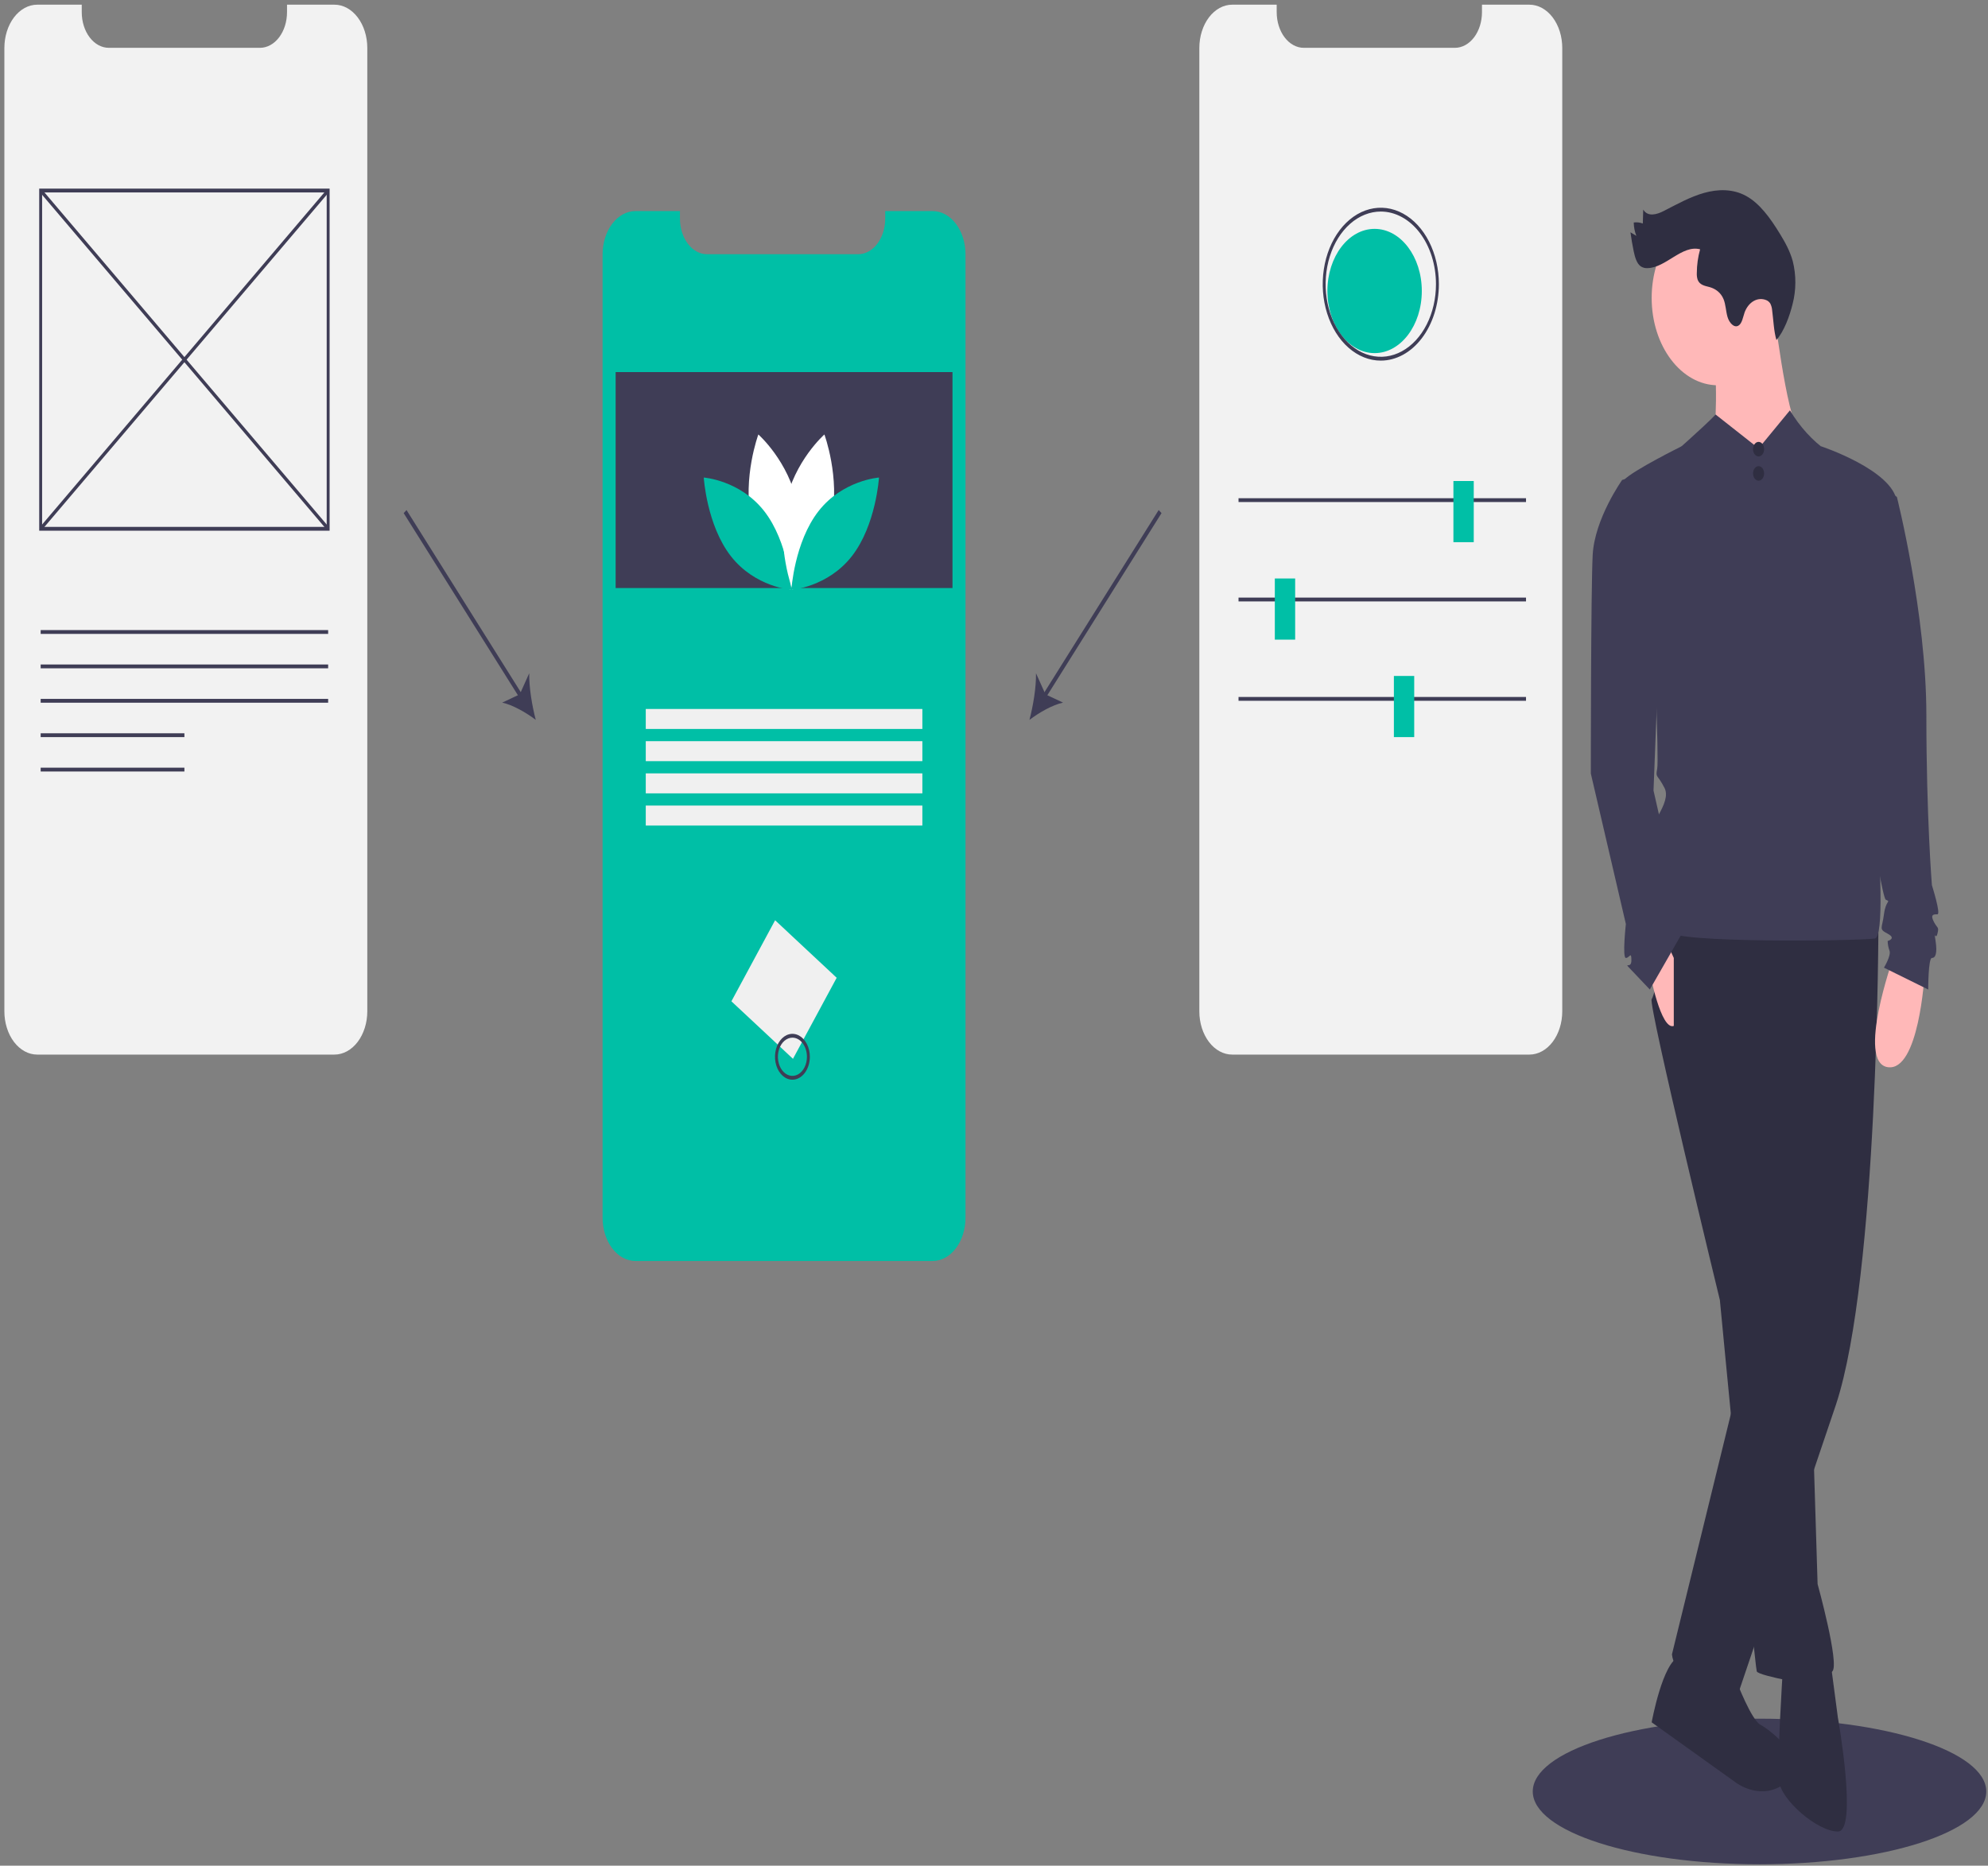 <svg width="326" height="306" viewBox="0 0 326 306" fill="none" xmlns="http://www.w3.org/2000/svg">
<rect x="0" y="0" width="326" height="306" fill="#808080" stroke="none"/>
<g clip-path="url(#clip0)">
<path d="M288.533 305.767C309.07 305.767 325.718 300.421 325.718 293.827C325.718 287.233 309.07 281.887 288.533 281.887C267.996 281.887 251.348 287.233 251.348 293.827C251.348 300.421 267.996 305.767 288.533 305.767Z" fill="#3F3D56"/>
<path d="M158.327 41.718V199.723C158.326 201.605 157.758 203.41 156.746 204.741C155.735 206.072 154.364 206.819 152.934 206.819H104.207C103.499 206.821 102.797 206.638 102.142 206.282C101.488 205.926 100.893 205.404 100.392 204.745C99.891 204.085 99.494 203.302 99.223 202.441C98.952 201.579 98.813 200.655 98.814 199.723V41.718C98.814 40.786 98.954 39.863 99.225 39.001C99.496 38.14 99.893 37.357 100.394 36.698C100.894 36.039 101.489 35.516 102.143 35.159C102.798 34.802 103.499 34.619 104.207 34.619H111.5V35.85C111.5 37.401 111.968 38.888 112.801 39.984C113.633 41.08 114.763 41.696 115.941 41.696H140.722C141.9 41.696 143.029 41.08 143.862 39.984C144.695 38.888 145.162 37.401 145.162 35.85V34.619H152.934C153.642 34.618 154.344 34.802 154.998 35.158C155.652 35.515 156.247 36.038 156.748 36.697C157.249 37.357 157.646 38.139 157.917 39.001C158.188 39.862 158.327 40.786 158.327 41.718Z" fill="#00BFA6"/>
<path d="M156.193 61.027H100.955V96.446H156.193V61.027Z" fill="#3F3D56"/>
<path d="M123.195 85.347C124.641 92.384 129.594 96.742 129.594 96.742C129.594 96.742 132.203 89.691 130.757 82.654C129.311 75.618 124.358 71.259 124.358 71.259C124.358 71.259 121.749 78.31 123.195 85.347Z" fill="white"/>
<path d="M125.32 83.835C129.288 88.92 129.772 96.737 129.772 96.737C129.772 96.737 123.824 96.309 119.856 91.224C115.888 86.139 115.404 78.323 115.404 78.323C115.404 78.323 121.352 78.75 125.32 83.835Z" fill="#00BFA6"/>
<path d="M136.35 85.347C134.904 92.384 129.951 96.742 129.951 96.742C129.951 96.742 127.342 89.691 128.788 82.654C130.234 75.618 135.187 71.259 135.187 71.259C135.187 71.259 137.796 78.31 136.35 85.347Z" fill="white"/>
<path d="M134.225 83.835C130.257 88.92 129.772 96.737 129.772 96.737C129.772 96.737 135.721 96.309 139.689 91.224C143.657 86.139 144.141 78.323 144.141 78.323C144.141 78.323 138.193 78.75 134.225 83.835Z" fill="#00BFA6"/>
<path d="M151.253 116.28H105.895V119.558H151.253V116.28Z" fill="#F0F0F0"/>
<path d="M151.253 121.562H105.895V124.839H151.253V121.562Z" fill="#F0F0F0"/>
<path d="M151.253 126.842H105.895V130.12H151.253V126.842Z" fill="#F0F0F0"/>
<path d="M151.253 132.123H105.895V135.401H151.253V132.123Z" fill="#F0F0F0"/>
<path d="M137.202 160.369L127.106 150.934L119.939 164.225L130.035 173.66L137.202 160.369Z" fill="#F0F0F0"/>
<path d="M129.944 177.087C129.379 177.087 128.826 176.866 128.356 176.453C127.887 176.04 127.52 175.452 127.304 174.765C127.088 174.077 127.031 173.321 127.142 172.592C127.252 171.862 127.524 171.192 127.924 170.666C128.323 170.14 128.832 169.781 129.386 169.636C129.941 169.491 130.515 169.566 131.037 169.85C131.559 170.135 132.006 170.617 132.32 171.236C132.633 171.854 132.801 172.581 132.801 173.325C132.8 174.323 132.499 175.279 131.963 175.984C131.428 176.689 130.701 177.086 129.944 177.087ZM129.944 170.191C129.473 170.191 129.013 170.375 128.621 170.719C128.229 171.064 127.924 171.553 127.744 172.126C127.564 172.699 127.517 173.329 127.609 173.937C127.7 174.545 127.927 175.103 128.26 175.542C128.593 175.98 129.017 176.279 129.479 176.4C129.941 176.521 130.42 176.458 130.855 176.221C131.29 175.984 131.662 175.582 131.924 175.067C132.185 174.551 132.325 173.945 132.325 173.325C132.324 172.494 132.073 171.698 131.627 171.11C131.18 170.522 130.575 170.192 129.944 170.191Z" fill="#3F3D56"/>
<path d="M60.231 7.866V165.871C60.23 167.753 59.661 169.558 58.65 170.889C57.639 172.22 56.267 172.967 54.838 172.967H6.111C5.403 172.969 4.701 172.786 4.046 172.43C3.392 172.074 2.797 171.552 2.296 170.892C1.795 170.233 1.397 169.45 1.127 168.589C0.856 167.727 0.717 166.803 0.718 165.871V7.866C0.718 6.934 0.857 6.011 1.128 5.149C1.399 4.288 1.797 3.505 2.297 2.846C2.798 2.187 3.393 1.664 4.047 1.307C4.701 0.95 5.403 0.767 6.111 0.767H13.404V1.998C13.404 3.549 13.872 5.036 14.704 6.132C15.537 7.228 16.667 7.844 17.844 7.844H42.626C43.803 7.844 44.933 7.228 45.766 6.132C46.598 5.036 47.066 3.549 47.066 1.998V0.767H54.838C55.546 0.766 56.247 0.95 56.902 1.306C57.556 1.663 58.151 2.186 58.651 2.845C59.152 3.505 59.55 4.287 59.821 5.149C60.092 6.01 60.231 6.934 60.231 7.866Z" fill="#F2F2F2"/>
<path d="M54.05 87.043H6.43V30.936H54.05V87.043ZM6.906 86.416H53.573V31.563H6.906V86.416Z" fill="#3F3D56"/>
<path d="M6.827 31.016L6.51 31.483L53.653 86.963L53.97 86.496L6.827 31.016Z" fill="#3F3D56"/>
<path d="M53.653 31.016L6.509 86.495L6.826 86.962L53.971 31.484L53.653 31.016Z" fill="#3F3D56"/>
<path d="M53.811 103.342H6.668V103.969H53.811V103.342Z" fill="#3F3D56"/>
<path d="M53.811 108.984H6.668V109.611H53.811V108.984Z" fill="#3F3D56"/>
<path d="M53.811 114.626H6.668V115.253H53.811V114.626Z" fill="#3F3D56"/>
<path d="M30.24 120.268H6.668V120.895H30.24V120.268Z" fill="#3F3D56"/>
<path d="M30.24 125.91H6.668V126.537H30.24V125.91Z" fill="#3F3D56"/>
<path d="M256.185 7.866V165.871C256.184 167.753 255.616 169.558 254.604 170.889C253.593 172.22 252.222 172.967 250.792 172.967H202.065C201.357 172.969 200.655 172.786 200.001 172.43C199.346 172.074 198.751 171.552 198.25 170.892C197.749 170.233 197.352 169.45 197.081 168.589C196.81 167.727 196.671 166.803 196.672 165.871V7.866C196.672 6.934 196.812 6.011 197.083 5.149C197.354 4.288 197.751 3.505 198.252 2.846C198.753 2.187 199.347 1.664 200.001 1.307C200.656 0.95 201.357 0.767 202.065 0.767H209.358V1.998C209.358 3.549 209.826 5.036 210.659 6.132C211.492 7.228 212.621 7.844 213.799 7.844H238.58C239.758 7.844 240.887 7.228 241.72 6.132C242.553 5.036 243.02 3.549 243.02 1.998V0.767H250.792C251.5 0.766 252.202 0.95 252.856 1.306C253.51 1.663 254.105 2.186 254.606 2.845C255.107 3.505 255.504 4.287 255.775 5.149C256.046 6.01 256.185 6.934 256.185 7.866Z" fill="#F2F2F2"/>
<path d="M250.242 81.714H203.099V82.341H250.242V81.714Z" fill="#3F3D56"/>
<path d="M250.242 98.013H203.099V98.64H250.242V98.013Z" fill="#3F3D56"/>
<path d="M250.242 114.312H203.099V114.939H250.242V114.312Z" fill="#3F3D56"/>
<path d="M225.413 57.917C229.687 57.917 233.153 53.355 233.153 47.728C233.153 42.1 229.687 37.538 225.413 37.538C221.138 37.538 217.673 42.1 217.673 47.728C217.673 53.355 221.138 57.917 225.413 57.917Z" fill="#00BFA6"/>
<path d="M241.671 78.893H238.337V88.923H241.671V78.893Z" fill="#00BFA6"/>
<path d="M212.385 94.879H209.051V104.909H212.385V94.879Z" fill="#00BFA6"/>
<path d="M231.909 110.865H228.575V120.895H231.909V110.865Z" fill="#00BFA6"/>
<path d="M226.429 59.146C224.545 59.146 222.704 58.411 221.138 57.033C219.571 55.655 218.351 53.697 217.63 51.406C216.909 49.115 216.72 46.594 217.088 44.162C217.455 41.73 218.362 39.496 219.694 37.743C221.026 35.989 222.723 34.795 224.571 34.311C226.418 33.828 228.333 34.076 230.073 35.025C231.814 35.974 233.301 37.581 234.348 39.643C235.394 41.705 235.953 44.129 235.953 46.608C235.95 49.932 234.945 53.119 233.16 55.47C231.375 57.82 228.954 59.142 226.429 59.146ZM226.429 34.697C224.639 34.697 222.89 35.396 221.402 36.705C219.914 38.013 218.754 39.874 218.07 42.05C217.385 44.227 217.206 46.621 217.555 48.932C217.904 51.242 218.766 53.365 220.031 55.031C221.296 56.696 222.909 57.831 224.664 58.29C226.419 58.75 228.238 58.514 229.891 57.612C231.544 56.711 232.957 55.184 233.952 53.226C234.946 51.267 235.476 48.964 235.476 46.608C235.474 43.45 234.52 40.423 232.823 38.19C231.127 35.957 228.827 34.701 226.429 34.697V34.697Z" fill="#3F3D56"/>
<path d="M66.664 83.655L66.198 84.162L85.303 114.623L85.769 114.116L66.664 83.655Z" fill="#3F3D56"/>
<path d="M87.859 118.074C86.275 116.865 84.08 115.613 82.352 115.238L85.231 113.883L86.786 110.418C86.739 112.723 87.257 115.797 87.859 118.074Z" fill="#3F3D56"/>
<path d="M190.006 83.652L170.905 114.119L171.372 114.626L190.472 84.159L190.006 83.652Z" fill="#3F3D56"/>
<path d="M168.812 118.074C169.414 115.797 169.933 112.723 169.886 110.417L171.441 113.883L174.32 115.237C172.591 115.613 170.397 116.864 168.812 118.074Z" fill="#3F3D56"/>
<path d="M308.032 151.149C308.032 151.149 308.032 209.255 301.079 230.348L285.056 277.709C285.056 277.709 274.777 276.913 274.173 271.341L286.266 221.99L293.521 192.937L295.335 147.567L308.032 151.149Z" fill="#2F2E41"/>
<path d="M298.056 152.741L295.335 177.018L297.149 230.348L298.056 259.799C298.056 259.799 301.684 272.933 300.475 274.127L298.056 276.515C298.056 276.515 288.382 274.923 288.08 274.127C287.777 273.331 282.033 213.235 282.033 213.235C282.033 213.235 270.243 164.68 270.847 163.884C271.452 163.088 274.173 151.149 274.173 151.149L298.056 152.741Z" fill="#2F2E41"/>
<path d="M300.172 272.535L301.381 281.688C301.381 281.688 304.707 300.394 301.381 300.394C298.056 300.394 292.01 295.22 291.707 292.036C291.405 288.852 292.312 274.525 292.312 274.525L300.172 272.535Z" fill="#2F2E41"/>
<path d="M284.754 275.719C284.754 275.719 287.173 282.086 288.684 282.882C290.196 283.678 297.079 288.885 293.033 292.252C288.986 295.618 284.754 292.434 284.754 292.434L270.847 282.484C270.847 282.484 272.661 272.535 275.382 271.739C278.103 270.943 284.754 275.719 284.754 275.719Z" fill="#2F2E41"/>
<path d="M281.731 63.194C287.742 63.194 292.614 56.779 292.614 48.866C292.614 40.953 287.742 34.538 281.731 34.538C275.72 34.538 270.847 40.953 270.847 48.866C270.847 56.779 275.72 63.194 281.731 63.194Z" fill="#FFB8B8"/>
<path d="M290.8 50.06C290.8 50.06 292.917 68.367 295.033 70.755C297.149 73.143 290.498 81.501 287.475 81.103C284.452 80.705 281.126 71.949 281.126 71.949C281.126 71.949 282.033 60.408 280.522 57.224C279.01 54.04 290.8 50.06 290.8 50.06Z" fill="#FFB8B8"/>
<path d="M288.382 73.541L293.517 67.302C295.169 70.034 297.228 72.293 299.568 73.939C303.498 76.725 292.01 105.38 292.01 105.38L273.568 75.133C273.568 75.133 279.434 70 281.338 67.99L288.382 73.541Z" fill="#3F3D56"/>
<path d="M291.405 97.818C291.405 97.818 299.507 79.225 298.631 73.199C298.631 73.199 310.451 77.123 311.056 82.297C311.66 87.471 305.312 106.176 305.312 106.176C305.312 106.176 310.451 153.537 307.428 153.935C304.405 154.333 274.173 154.731 273.568 152.741C272.964 150.751 274.173 144.781 272.359 142.791C270.545 140.801 268.429 141.995 269.336 138.811C270.243 135.627 274.173 131.647 272.964 129.259C271.754 126.871 271.452 127.667 271.754 126.076C272.057 124.484 271.15 103.39 271.15 103.39C271.15 103.39 264.801 80.307 266.313 78.715C267.824 77.123 275.753 73.199 275.753 73.199L291.405 97.818Z" fill="#3F3D56"/>
<path d="M315.59 159.904C315.59 159.904 314.683 175.824 309.544 175.028C304.405 174.232 310.451 157.118 310.451 157.118L315.59 159.904Z" fill="#FFB8B8"/>
<path d="M270.545 159.506C270.545 159.506 272.359 169.058 274.475 168.262V157.118L273.568 155.128L270.545 159.506Z" fill="#FFB8B8"/>
<path d="M290.607 50.927C290.579 50.515 290.472 50.119 290.297 49.775C290.12 49.513 289.891 49.322 289.635 49.223C288.961 48.948 288.234 48.998 287.585 49.364C286.936 49.73 286.407 50.389 286.093 51.221C285.814 52.023 285.68 53.055 285.068 53.412C284.356 53.827 283.566 52.943 283.287 51.987C283.007 51.031 283 49.947 282.627 49.047C282.185 47.981 281.291 47.352 280.388 47.1C279.64 46.891 278.724 46.782 278.387 45.878C278.278 45.533 278.231 45.159 278.25 44.786C278.258 43.456 278.441 42.137 278.791 40.889C275.829 40.111 273.194 43.916 270.174 43.977C269.792 44.006 269.409 43.908 269.063 43.69C268.393 43.219 268.102 42.175 267.9 41.211C267.686 40.186 267.509 39.15 267.371 38.102L268.338 38.686C268.068 38.008 267.921 37.257 267.907 36.492C268.406 36.424 268.91 36.48 269.394 36.657L269.464 34.375C270.211 35.623 271.701 35.184 272.825 34.607C274.995 33.492 277.154 32.286 279.431 31.643C281.708 31 284.149 30.953 286.302 32.121C288.565 33.349 290.31 35.791 291.847 38.298C292.698 39.688 293.522 41.149 293.982 42.83C294.557 45.105 294.551 47.565 293.964 49.835C293.468 51.878 292.547 54.349 291.306 55.765C290.872 54.319 290.813 52.474 290.607 50.927Z" fill="#2F2E41"/>
<path d="M269.94 77.521L266.01 78.715C266.01 78.715 261.475 85.083 261.173 91.052C260.871 97.022 260.871 126.871 260.871 126.871L266.615 151.547C266.615 151.547 266.01 157.118 266.615 157.118C267.22 157.118 267.522 155.924 267.522 157.516C267.522 159.108 266.01 157.516 267.522 159.108L270.545 162.292L275.598 153.474C275.598 153.474 275.987 149.955 275.08 149.159C274.173 148.363 274.173 147.965 274.475 146.771C274.777 145.577 275.382 145.179 275.08 144.383C274.777 143.587 273.871 142.393 273.871 141.597C273.871 140.801 273.871 140.005 273.568 139.607C273.266 139.209 271.15 129.657 271.15 129.657L272.359 98.614L269.94 77.521Z" fill="#3F3D56"/>
<path d="M308.032 79.511L311.056 81.501C311.056 81.501 315.893 100.604 315.893 117.32C315.893 134.035 316.8 145.179 316.8 145.179C316.8 145.179 318.311 149.955 317.707 149.955C317.102 149.955 316.497 149.955 317.102 151.149C317.707 152.343 318.009 151.945 317.707 153.139C317.404 154.333 317.102 152.343 317.404 154.333C317.707 156.323 317.404 157.118 316.8 157.118C316.195 157.118 316.195 162.292 316.195 162.292L308.939 158.71C308.939 158.71 310.149 156.721 309.846 155.925C309.662 155.427 309.559 154.885 309.544 154.333C309.544 154.333 311.056 153.935 309.544 153.139C308.032 152.343 308.637 152.343 308.939 149.955C309.242 147.567 310.149 147.965 309.242 147.567C308.335 147.169 302.893 110.156 302.893 110.156L308.032 79.511Z" fill="#3F3D56"/>
<path d="M288.377 74.863C288.878 74.863 289.284 74.329 289.284 73.669C289.284 73.01 288.878 72.475 288.377 72.475C287.877 72.475 287.47 73.01 287.47 73.669C287.47 74.329 287.877 74.863 288.377 74.863Z" fill="#2F2E41"/>
<path d="M288.377 78.843C288.878 78.843 289.284 78.309 289.284 77.649C289.284 76.99 288.878 76.455 288.377 76.455C287.877 76.455 287.47 76.99 287.47 77.649C287.47 78.309 287.877 78.843 288.377 78.843Z" fill="#2F2E41"/>
</g>
<defs>
<clipPath id="clip0">
<rect width="325" height="305" fill="white" transform="translate(0.718 0.767)"/>
</clipPath>
</defs>
</svg>
